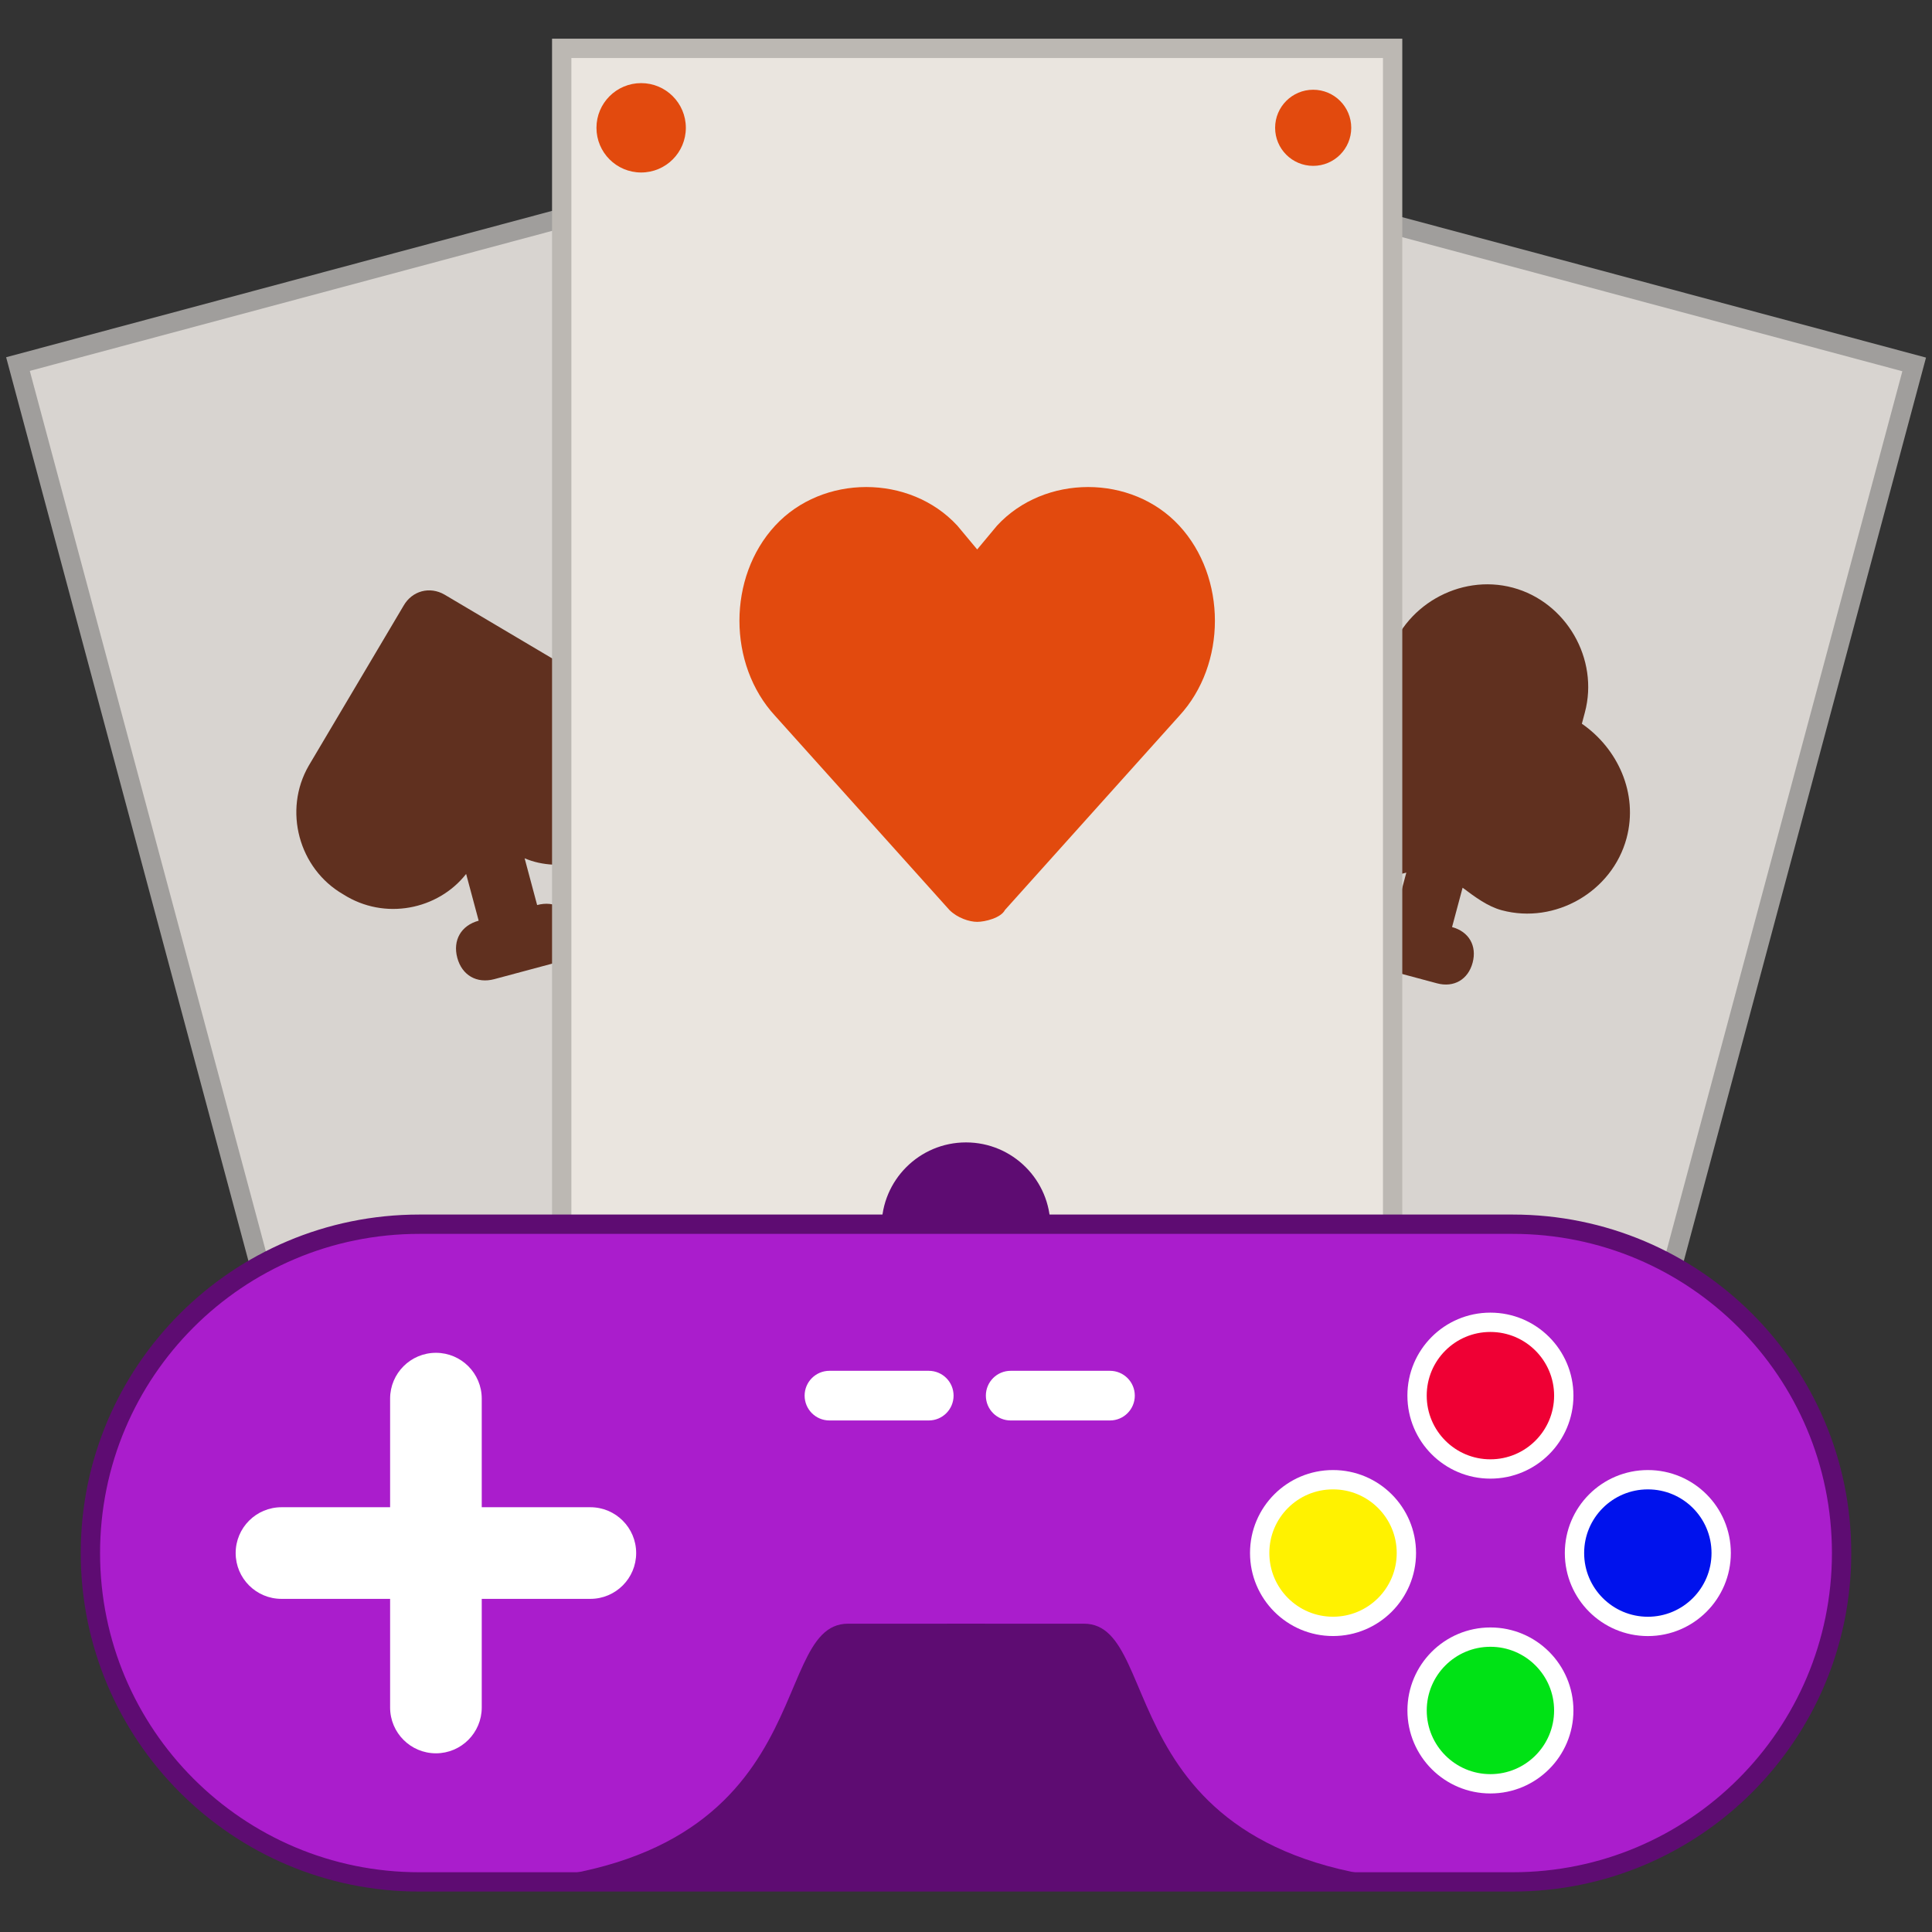 <?xml version="1.0" encoding="utf-8"?>
<!-- Generator: Adobe Illustrator 14.0.0, SVG Export Plug-In . SVG Version: 6.00 Build 43363)  -->
<!DOCTYPE svg PUBLIC "-//W3C//DTD SVG 1.1//EN" "http://www.w3.org/Graphics/SVG/1.1/DTD/svg11.dtd">
<svg version="1.1" id="Layer_1" xmlns="http://www.w3.org/2000/svg" xmlns:xlink="http://www.w3.org/1999/xlink" x="0px" y="0px"
	 width="100px" height="100px" viewBox="0 0 100 100" enable-background="new 0 0 100 100" xml:space="preserve">
<rect x="0" y="0" width="100" height="100" fill="#333333" stroke="none"/>
<g>
	<g>
		
			<rect x="7.321" y="13.51" transform="matrix(0.966 -0.259 0.259 0.966 -9.641 7.69)" fill="#D8D4D0" stroke="#A09E9C" width="34.134" height="53.905"/>
		<path fill="#60301F" d="M24.127,45.235l0.649,2.42c-0.909,0.244-1.351,1.012-1.107,1.92c0.243,0.906,1.009,1.348,1.918,1.105
			l3.025-0.811c0.908-0.243,1.351-1.009,1.108-1.915c-0.244-0.909-1.01-1.353-1.918-1.109l-0.648-2.421
			c0.919,0.402,2.059,0.422,2.966,0.179c1.21-0.324,2.299-1.104,2.964-2.254s0.794-2.483,0.47-3.694
			c-0.324-1.209-1.103-2.299-2.254-2.964l-8.29-4.913c-0.766-0.443-1.675-0.2-2.117,0.567l-4.914,8.289
			c-0.665,1.151-0.795,2.483-0.471,3.693s1.104,2.299,2.254,2.962C19.912,47.662,22.676,47.084,24.127,45.235z"/>
	</g>
	<g>
		
			<rect x="58.544" y="13.51" transform="matrix(0.966 0.259 -0.259 0.966 13.05 -18.192)" fill="#D8D4D0" stroke="#A09E9C" width="34.134" height="53.905"/>
		<path fill="#60301F" d="M81.877,37.46c0.039-0.146,0.116-0.438,0.155-0.583c0.742-2.767-0.964-5.72-3.729-6.46
			s-5.718,0.964-6.459,3.73c-0.039,0.145-0.117,0.437-0.156,0.582c-2.342-0.003-4.343,1.645-4.966,3.974
			c-0.742,2.766,0.964,5.719,3.729,6.46c0.729,0.195,1.495,0.245,2.34,0.003l-0.546,2.038c-0.873-0.233-1.611,0.193-1.847,1.067
			c-0.232,0.873,0.194,1.61,1.066,1.844l2.913,0.781c0.872,0.234,1.611-0.191,1.845-1.065c0.234-0.875-0.192-1.612-1.064-1.846
			l0.546-2.038c0.649,0.486,1.299,0.972,2.027,1.167c2.765,0.742,5.719-0.964,6.46-3.73C84.813,41.056,83.721,38.733,81.877,37.46z"
			/>
	</g>
	<g>
		<rect x="29.074" y="2.503" fill="#EAE5DF" stroke="#BCB8B3" width="43.008" height="67.918"/>
		<path fill="#E24A0E" d="M49.142,47.101c0.411,0.41,1.026,0.614,1.437,0.614c0.409,0,1.23-0.205,1.437-0.614l9.022-10.049
			c2.461-2.666,2.461-7.177,0-9.843c-2.46-2.667-6.974-2.667-9.434,0l-1.025,1.23l-1.026-1.23c-2.461-2.667-6.972-2.667-9.434,0
			c-2.461,2.666-2.461,7.177,0,9.843L49.142,47.101z"/>
		<circle fill="#E24A0E" cx="33.186" cy="6.615" r="2.313"/>
		<circle fill="#E24A0E" cx="67.97" cy="6.615" r="1.97"/>
	</g>
</g>
<path fill="none" stroke="#5E0C72" d="M50,57.833"/>
<path fill="none" stroke="#5E0C72" d="M67.482,83.111"/>
<path fill="none" stroke="#5E0C72" d="M50,57.833"/>
<g>
	<path fill="#5E0C72" d="M54.369,65.813c0,2.413-1.956,4.369-4.369,4.369l0,0c-2.413,0-4.369-1.956-4.369-4.369v-2.313
		c0-2.413,1.956-4.369,4.369-4.369l0,0c2.413,0,4.369,1.956,4.369,4.369V65.813z"/>
	<path fill="#AA1DCC" stroke="#5E0C72" d="M95.321,80.386c0,9.4-7.621,17.021-17.021,17.021H21.7
		c-9.401,0-17.021-7.621-17.021-17.021l0,0c0-9.4,7.62-17.021,17.021-17.021h56.6C87.7,63.365,95.321,70.985,95.321,80.386
		L95.321,80.386z"/>
	<g>
		<path fill="#FFFFFF" d="M30.556,78.014h-5.621v-5.621c0-1.31-1.061-2.372-2.371-2.372c-1.311,0-2.372,1.063-2.372,2.372v5.621
			H14.57c-1.31,0-2.372,1.062-2.372,2.372s1.062,2.371,2.372,2.371h5.622v5.622c0,1.31,1.061,2.372,2.372,2.372
			c1.31,0,2.371-1.063,2.371-2.372v-5.622h5.621c1.31,0,2.372-1.061,2.372-2.371S31.866,78.014,30.556,78.014z"/>
		<g>
			<g>
				<path fill="#EF0034" stroke="#FFFFFF" stroke-linecap="round" stroke-linejoin="round" d="M80.941,72.238
					c-0.002,2.097-1.703,3.796-3.799,3.796s-3.795-1.699-3.795-3.796c-0.002-2.098,1.697-3.797,3.795-3.796
					C79.24,68.442,80.941,70.143,80.941,72.238z"/>
				<circle fill="#00E215" stroke="#FFFFFF" stroke-linecap="round" stroke-linejoin="round" cx="77.144" cy="88.533" r="3.796"/>
			</g>
			<g>
				<path fill="#0012ED" stroke="#FFFFFF" stroke-linecap="round" stroke-linejoin="round" d="M85.292,84.183
					c-2.097-0.002-3.797-1.701-3.797-3.798s1.7-3.795,3.797-3.795c2.098-0.002,3.796,1.697,3.796,3.794
					C89.088,82.482,87.388,84.183,85.292,84.183z"/>
				<path fill="#FFF200" stroke="#FFFFFF" stroke-linecap="round" stroke-linejoin="round" d="M68.997,84.181
					c-2.096,0.002-3.798-1.7-3.796-3.797c-0.002-2.098,1.698-3.796,3.794-3.794c2.099-0.002,3.799,1.698,3.799,3.795
					S71.094,84.181,68.997,84.181z"/>
			</g>
		</g>
		<g>
			<path fill="#FFFFFF" d="M49.357,72.238c0,0.71-0.575,1.285-1.285,1.285h-5.14c-0.71,0-1.285-0.575-1.285-1.285l0,0
				c0-0.71,0.575-1.285,1.285-1.285h5.14C48.782,70.953,49.357,71.528,49.357,72.238L49.357,72.238z"/>
			<path fill="#FFFFFF" d="M58.737,72.238c0,0.71-0.576,1.285-1.285,1.285h-5.14c-0.71,0-1.284-0.575-1.284-1.285l0,0
				c0-0.71,0.574-1.285,1.284-1.285h5.14C58.161,70.953,58.737,71.528,58.737,72.238L58.737,72.238z"/>
		</g>
	</g>
</g>
<g>
	<path fill="#5E0C72" d="M50.979,84.042c0,0-2.668,0-7.084,0c-4.417,0-0.917,13.417-20,13.417s27.084,0,27.084,0V84.042z"/>
	<path fill="#5E0C72" d="M49.02,84.042c0,0,2.668,0,7.084,0s0.916,13.417,20,13.417c19.082,0-27.084,0-27.084,0V84.042z"/>
</g>
</svg>
